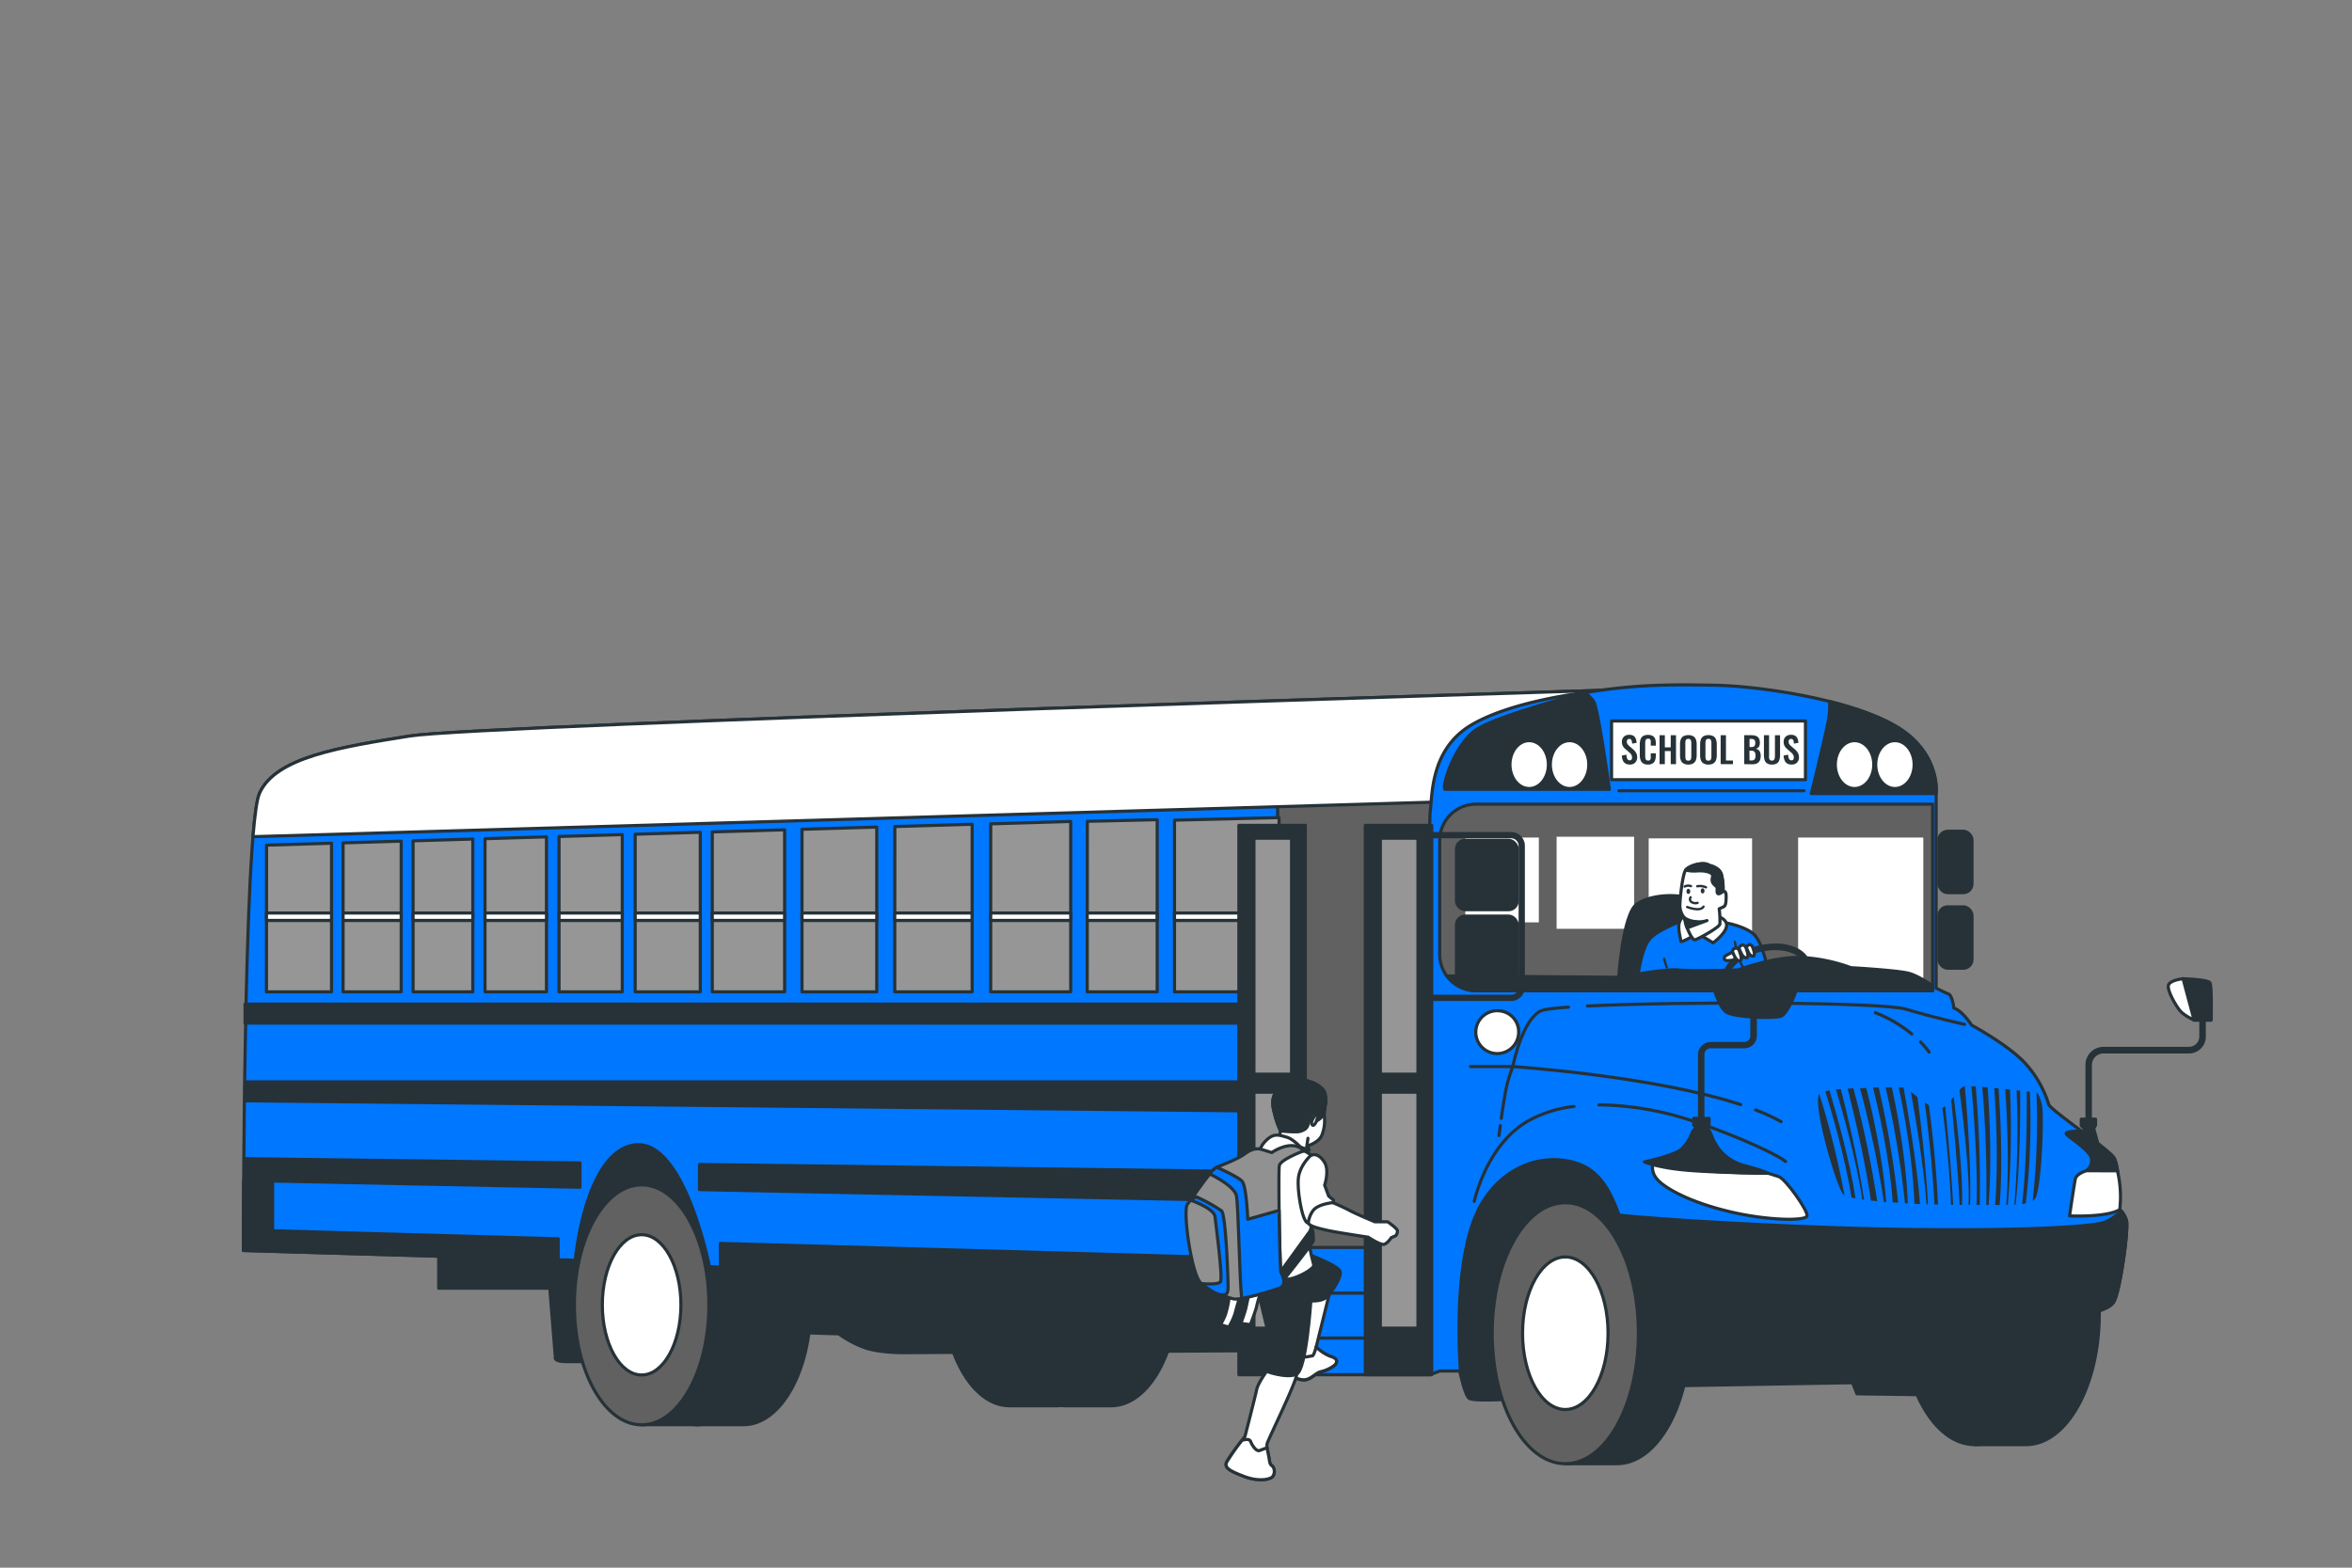 <svg xmlns="http://www.w3.org/2000/svg" viewBox="0 0 750 500"><rect x="0" y="0" width="750" height="500" fill="#808080" stroke="none"/><g id="freepik--Bus--inject-2"><path d="M590.37,417.59l-54.57-7.44s-5-27.64-19.84-37.21-42.52-14.52-50,1.42-5,27.28-5,27.28l-230.3-14.53s-6.38-22-22-25.86-18.6,2-23.83,9.67-6.94,24.2-6.94,24.2l-38,1.21v14.52h35.43l1.77,22s-.7,1.42,3.55,1.42h70.15l5.32-9.21,11.33.35a33.84,33.84,0,0,0,8.86,4.61c4.61,1.41,11.34,1.41,11.34,1.41l124.72-.7,52,1.08c.77,4.11,2.64,13.32,4.18,14.2,2,1.13,17,0,17,0l1.54-13.73,44.35.93L533,442,590.72,441l1.42,3.54,25.86.36V417.59Z" style="fill:#263238;stroke:#263238;stroke-linecap:round;stroke-linejoin:round"></path><path d="M237.08,377.9H222V389c-3.9,6.93-6.32,16.52-6.32,27.13s2.42,20.2,6.32,27.13v11.13h15.12c11.83,0,21.43-17.13,21.43-38.26S248.91,377.9,237.08,377.9Z" style="fill:#263238;stroke:#263238;stroke-linecap:round;stroke-linejoin:round"></path><ellipse cx="221.96" cy="416.17" rx="21.44" ry="38.27" style="fill:#263238;stroke:#263238;stroke-linecap:round;stroke-linejoin:round"></ellipse><ellipse cx="221.96" cy="416.17" rx="12.53" ry="22.37" style="fill:#fff;stroke:#263238;stroke-linecap:round;stroke-linejoin:round"></ellipse><path d="M219.71,377.9H204.6V389c-3.9,6.93-6.32,16.52-6.32,27.13s2.42,20.2,6.32,27.13v11.13h15.11c11.84,0,21.44-17.13,21.44-38.26S231.55,377.9,219.71,377.9Z" style="fill:#263238;stroke:#263238;stroke-linecap:round;stroke-linejoin:round"></path><ellipse cx="204.6" cy="416.17" rx="21.44" ry="38.27" style="fill:#616161;stroke:#263238;stroke-linecap:round;stroke-linejoin:round"></ellipse><ellipse cx="204.6" cy="416.17" rx="12.53" ry="22.37" style="fill:#fff;stroke:#263238;stroke-linecap:round;stroke-linejoin:round"></ellipse><path d="M354.35,371.82H339.24c-.38,0-.75,0-1.12.05s-.75-.05-1.13-.05H321.88c-11.84,0-21.44,17.13-21.44,38.26s9.6,38.27,21.44,38.27H337c.38,0,.75,0,1.13-.05s.74.05,1.12.05h15.11c11.84,0,21.44-17.13,21.44-38.27S366.19,371.82,354.35,371.82Z" style="fill:#263238;stroke:#263238;stroke-linecap:round;stroke-linejoin:round"></path><path d="M513.52,220.08s-360.62,11.1-382.81,14.66S87.91,241.48,82.76,253s-5.15,145.84-5.15,145.84l105.81,3.11s3.17-34.82,19-36.8S226.22,404,226.22,404l180,5.52L410,437.17l6.2,1.28h39.82V263.24s4.33-21.31,19.45-28.63,47-11.35,47-11.35Z" style="fill:#0077FF;stroke:#263238;stroke-linecap:round;stroke-linejoin:round"></path><line x1="412.72" y1="412.43" x2="445.98" y2="412.43" style="fill:none;stroke:#263238;stroke-linecap:round;stroke-linejoin:round"></line><line x1="411.8" y1="426.77" x2="445.07" y2="426.77" style="fill:none;stroke:#263238;stroke-linecap:round;stroke-linejoin:round"></line><rect x="407.41" y="253.73" width="60.35" height="144.14" style="fill:#616161;stroke:#263238;stroke-linecap:round;stroke-linejoin:round"></rect><path d="M80.67,266.85,458.34,255.8c2.63-6.87,7.85-16.68,17.16-21.19,15.13-7.33,47-11.35,47-11.35l-9-3.18s-360.62,11.1-382.81,14.66S87.91,241.48,82.76,253C81.94,254.81,81.25,259.79,80.67,266.85Z" style="fill:#fff;stroke:#263238;stroke-linecap:round;stroke-linejoin:round"></path><path d="M515.58,383.6H499.14v12.11c-4.24,7.54-6.87,18-6.87,29.51s2.63,22,6.87,29.51v12.11h16.44c12.88,0,23.32-18.64,23.32-41.62S528.46,383.6,515.58,383.6Z" style="fill:#263238;stroke:#263238;stroke-linecap:round;stroke-linejoin:round"></path><ellipse cx="499.14" cy="425.22" rx="23.31" ry="41.62" style="fill:#616161;stroke:#263238;stroke-linecap:round;stroke-linejoin:round"></ellipse><ellipse cx="499.14" cy="425.22" rx="13.63" ry="24.33" style="fill:#fff;stroke:#263238;stroke-linecap:round;stroke-linejoin:round"></ellipse><path d="M646.09,377.51H629.66v12.11c-4.25,7.54-6.88,18-6.88,29.51s2.63,22,6.88,29.51v12.11h16.43c12.88,0,23.32-18.63,23.32-41.62S659,377.51,646.09,377.51Z" style="fill:#263238;stroke:#263238;stroke-linecap:round;stroke-linejoin:round"></path><ellipse cx="629.66" cy="419.13" rx="23.31" ry="41.62" style="fill:#263238;stroke:#263238;stroke-linecap:round;stroke-linejoin:round"></ellipse><ellipse cx="629.66" cy="419.13" rx="13.63" ry="24.33" style="fill:#263238;stroke:#263238;stroke-linecap:round;stroke-linejoin:round"></ellipse><path d="M505.42,220.91s-23.38,2.6-36.37,10.39-12.29,22.44-13,27.64,0,179.51,0,179.51l3.07-1.18h6.62s-3.31-38,7.32-54.33,27.87-14.64,34.49-9.45,8,13,12.51,24.09,7.09,22.68,12.52,23.62,87.16,4.26,110.07,1.42,29.05-4.49,31.18-7.08,5-23.86,4.25-26.22a7.87,7.87,0,0,0-2.12-3.55s0-13.69-1.89-16.53-20.08-15.12-20.79-17a34.24,34.24,0,0,0-8.5-14.17c-5.91-5.67-16.06-11.1-16.06-11.1s-3.07-4.72-5.67-5.43c0,0-.48-4-1.66-4.49s-4-1.89-4-1.89V253.27s1.65-13.23-13-21.73-43.23-12.76-57.87-13S521.48,218.31,505.42,220.91Z" style="fill:#0077FF;stroke:#263238;stroke-linecap:round;stroke-linejoin:round"></path><path d="M470.68,256.48H616.26a0,0,0,0,1,0,0V316a0,0,0,0,1,0,0H470.68a11.59,11.59,0,0,1-11.59-11.59V268.07A11.59,11.59,0,0,1,470.68,256.48Z" style="fill:#616161;stroke:#263238;stroke-linecap:round;stroke-linejoin:round"></path><rect x="496.37" y="266.87" width="24.73" height="29.36" style="fill:#fff"></rect><rect x="525.73" y="267.39" width="32.97" height="32.45" style="fill:#fff"></rect><rect x="573.38" y="267.13" width="39.92" height="46.11" style="fill:#fff"></rect><rect x="467.26" y="267.13" width="23.44" height="27.05" style="fill:#fff"></rect><path d="M516.09,312.64s1.28-21.31,6-24.4,14-3.41,18.32-1c1.54.86,5.7,24.6,5.7,24.6Z" style="fill:#263238;stroke:#263238;stroke-linecap:round;stroke-linejoin:round"></path><path d="M535.59,294s-7.25,2.66-9.7,5.65-3.51,11.08-3.51,11.08H564s-1.71-10.55-5.12-13.11-10.23-3.94-11.82-3.41-5,.11-5,.11Z" style="fill:#0077FF;stroke:#263238;stroke-linecap:round;stroke-linejoin:round"></path><path d="M537.11,292.72s-.74-.66-1.52,1.27.41,5.65.41,6.25,5.36-2.53,5.36-2.53l4.91,3s4.17-3,4.31-5.51-3.86-3.27-3.86-3.27Z" style="fill:#fff;stroke:#263238;stroke-linecap:round;stroke-linejoin:round"></path><line x1="554.77" y1="306.46" x2="555.75" y2="308.5" style="fill:none;stroke:#263238;stroke-linecap:round;stroke-linejoin:round;stroke-width:0.75px"></line><line x1="531.47" y1="308.5" x2="530.63" y2="305.79" style="fill:none;stroke:#263238;stroke-linecap:round;stroke-linejoin:round;stroke-width:0.75px"></line><line x1="553.2" y1="300.36" x2="553.6" y2="302.3" style="fill:none;stroke:#263238;stroke-linecap:round;stroke-linejoin:round;stroke-width:0.75px"></line><path d="M545,276s3.1.56,3.88,2.77a17.28,17.28,0,0,1,.55,5.55s1-.45,1,1.44-.11,3.1-.78,3.43-1.44.67-1.44.67a27.68,27.68,0,0,1,.22,4.88c-.22,1.1-6.76,4.65-7.87,5s-3.1-5-3.1-5.32a14.55,14.55,0,0,0-.33-1.66,6.58,6.58,0,0,1-1.44-3.44c-.11-1.88.77-9.86,1.66-11.52S543.31,274.65,545,276Z" style="fill:#fff;stroke:#263238;stroke-linecap:round;stroke-linejoin:round"></path><path d="M537.51,277.49c1.25-1.54,5.89-2.77,7.47-1.51,0,0,3.1.56,3.88,2.77a17.28,17.28,0,0,1,.55,5.55s-1.22,1.11-1.66.66,0-1.66-.33-2.1-1.33-.89-1.45-2,.45-1.22,0-2-2.66-1.22-4.54-1.11A11.64,11.64,0,0,1,537.51,277.49Z" style="fill:#263238;stroke:#263238;stroke-linecap:round;stroke-linejoin:round"></path><path d="M542.32,284.13c0,.46.27.83.61.83s.61-.37.61-.83-.28-.83-.61-.83S542.32,283.67,542.32,284.13Z" style="fill:#263238"></path><path d="M537.77,284.3c0,.46.28.83.61.83s.61-.37.61-.83-.27-.83-.61-.83S537.77,283.84,537.77,284.3Z" style="fill:#263238"></path><path d="M544,283a4.79,4.79,0,0,0-2.77-.34" style="fill:none;stroke:#263238;stroke-linecap:round;stroke-linejoin:round;stroke-width:0.75px"></path><path d="M539.21,282.63a2.43,2.43,0,0,0-2,.12" style="fill:none;stroke:#263238;stroke-linecap:round;stroke-linejoin:round;stroke-width:0.75px"></path><path d="M539.1,286.18a1.05,1.05,0,0,0,.34,1.55,2.36,2.36,0,0,0,1.88.22" style="fill:none;stroke:#263238;stroke-linecap:round;stroke-linejoin:round;stroke-width:0.75px"></path><path d="M538,289.28s4.11,1.67,5.21-.11" style="fill:none;stroke:#263238;stroke-linecap:round;stroke-linejoin:round;stroke-width:0.75px"></path><path d="M537.11,292.72a7.3,7.3,0,0,0,3.88,1.22,7.57,7.57,0,0,0,3.32-.33L538,295.94A31.81,31.81,0,0,0,537.11,292.72Z" style="fill:#263238;stroke:#263238;stroke-linecap:round;stroke-linejoin:round"></path><path d="M552.53,303.69a14.14,14.14,0,0,0-2.45,1.27c-.21.32-.64,1.18.53,1.39a10.5,10.5,0,0,0,3.41-.43Z" style="fill:#fff;stroke:#263238;stroke-linecap:round;stroke-linejoin:round"></path><path d="M574.78,313.57H550.24a1,1,0,0,1-1-.94c-.46-4.76,4.76-9.56,12.14-11.17,7.83-1.7,14.81.85,15.88,5.8a7.11,7.11,0,0,1-1.62,5.9A1,1,0,0,1,574.78,313.57Zm-23.48-2.08h22.94a4.92,4.92,0,0,0,.94-3.79c-.8-3.68-6.93-5.6-13.4-4.2C556.18,304.72,551.76,308.16,551.3,311.49Z" style="fill:#263238"></path><path d="M553.6,302.3s-1.5.43-1.07,1.39,1,2.77,2.24,2.77-.32-3.63-.32-3.63S554.45,302.73,553.6,302.3Z" style="fill:#fff;stroke:#263238;stroke-linecap:round;stroke-linejoin:round"></path><path d="M555.73,301.34s-1.49.43-1.07,1.39,1,2.77,2.24,2.77-.32-3.63-.32-3.63S556.58,301.77,555.73,301.34Z" style="fill:#fff;stroke:#263238;stroke-linecap:round;stroke-linejoin:round"></path><path d="M558,301.23s-1.35.38-1,1.24.86,2.49,2,2.49-.29-3.25-.29-3.25S558.72,301.61,558,301.23Z" style="fill:#fff;stroke:#263238;stroke-linecap:round;stroke-linejoin:round"></path><path d="M471.17,316H616.26v-1.63c-2.73-1.82-5.91-3.65-8.22-4.09-4.91-.94-17.8-1.64-17.8-1.64a53.8,53.8,0,0,0-16.16-3.28c-8.43-.24-19.9,4-19.9,4s-14.52.47-19,0-18.51,2.34-18.51,2.34l-55.11-.43A12,12,0,0,0,471.17,316Z" style="fill:#263238;stroke:#263238;stroke-linecap:round;stroke-linejoin:round"></path><path d="M665.29,373.4h9.93a12.09,12.09,0,0,0-1.15-4.16c-.92-1.37-5.62-4.93-10.33-8.47-2.82,0-5.78.19-4.62,1.18,2,1.76,7.19,5,7.78,7.49A3.91,3.91,0,0,1,665.29,373.4Z" style="fill:#263238;stroke:#263238;stroke-linecap:round;stroke-linejoin:round"></path><polygon points="663.67 362.68 664.7 360.04 663.67 359.01 663.67 356.95 668.22 356.95 668.22 358.86 667.63 359.89 669.69 367.38 663.67 362.68" style="fill:#263238;stroke:#263238;stroke-linecap:round;stroke-linejoin:round"></polygon><path d="M666,359.61a1,1,0,0,1-1-1V339.63a5.76,5.76,0,0,1,5.75-5.75H698a3.31,3.31,0,0,0,3.31-3.31v-6.23a1,1,0,0,1,2.08,0v6.23A5.39,5.39,0,0,1,698,336H670.73a3.68,3.68,0,0,0-3.67,3.67v18.94A1,1,0,0,1,666,359.61Z" style="fill:#263238"></path><path d="M696.13,312.15l3.53,13.22h5.43s.29-11.31-.44-12S700.24,312.3,696.13,312.15Z" style="fill:#263238;stroke:#263238;stroke-linecap:round;stroke-linejoin:round"></path><path d="M696.13,312.15s-4.41.44-4.7,2.2,2.35,6.32,3.67,7.94,4.56,3.08,4.56,3.08Z" style="fill:#fff;stroke:#263238;stroke-linecap:round;stroke-linejoin:round"></path><path d="M627.72,384.29h.5c.41-12.78-1.07-31-1.69-37.86a1,1,0,0,0-.33.06,4.64,4.64,0,0,0-1.38,1.2C625.9,355.84,628.18,374.53,627.72,384.29Z" style="fill:#263238"></path><path d="M590.41,381.94l1.27.27c-1.76-11.86-6.19-27.4-8.3-34.43-.5.08-1,.17-1.35.26C584.16,354.86,588.33,369.08,590.41,381.94Z" style="fill:#263238"></path><path d="M642.72,384.17c1.54-13.53,1.53-30.17,1.46-36.32l-1.14-.13a289.69,289.69,0,0,1-.7,36.47Z" style="fill:#263238"></path><path d="M587,347.36c-.54.05-1,.09-1.55.15,2.2,7.36,6.68,23.16,8.37,35.05l.58.08C592.34,368.74,588.59,353.51,587,347.36Z" style="fill:#263238"></path><path d="M634.11,384.31c1.17-14.51.15-31.46-.29-37.49l-1.72-.14a365.89,365.89,0,0,1,1.28,37.63Z" style="fill:#263238"></path><path d="M630.3,384.3h1A361.6,361.6,0,0,0,630,346.52l-1.37-.08C629.26,353.51,630.71,371.52,630.3,384.3Z" style="fill:#263238"></path><path d="M640.24,384.27a287.15,287.15,0,0,0,.7-36.76l-1.52-.16c.44,6.42,1.41,23.43.32,36.93Z" style="fill:#263238"></path><path d="M644.83,384c.42-.06.79-.12,1.14-.19a224.2,224.2,0,0,0,1.3-35.62l-1-.1C646.33,354.38,646.32,370.59,644.83,384Z" style="fill:#263238"></path><path d="M591,347.1l-1.84.11c1.66,6.5,5.4,21.82,7.44,35.7l2,.21A336.7,336.7,0,0,0,591,347.1Z" style="fill:#263238"></path><path d="M637.65,384.31c1.12-13.65.09-31.07-.34-37.16l-1.39-.14c.46,6.34,1.42,22.95.28,37.3Z" style="fill:#263238"></path><path d="M620.27,352.74a7.69,7.69,0,0,1-.87.66c.91,7.2,2.37,20.11,2.74,30.87h.66C622.31,374.12,621,359.9,620.27,352.74Z" style="fill:#263238"></path><path d="M615.09,352.52c-.43-.27-.87-.56-1.32-.88,1,7.71,2.61,21.77,3.08,32.53l1.12,0C617.56,372.89,616,359.21,615.09,352.52Z" style="fill:#263238"></path><path d="M580.12,348.9c-2.24,3.26,5.55,30.09,7.72,32.07a1.88,1.88,0,0,0,.33.23A268.86,268.86,0,0,0,580.12,348.9Z" style="fill:#263238"></path><path d="M651.09,352.2c-.67-2.69-1.25-3.51-1.72-3.76A226.76,226.76,0,0,1,648.16,383a3.77,3.77,0,0,0,.72-.57C650.91,380.23,652,355.89,651.09,352.2Z" style="fill:#263238"></path><path d="M595.11,347l-2,.06a331.57,331.57,0,0,1,7.62,36.3l.73.06C600.39,368.61,596.53,352.51,595.11,347Z" style="fill:#263238"></path><path d="M623,349.82c-.27.33-.55.65-.82,1,.64,6.35,2.19,22.37,2.71,33.5h.75C626.07,375.51,624.13,358.68,623,349.82Z" style="fill:#263238"></path><path d="M611.45,349.92c-.8-.63-1.53-1.22-2.13-1.73,1.44,7.91,4.16,23.91,5,35.9l.47,0C614.24,372.43,612.35,356.88,611.45,349.92Z" style="fill:#263238"></path><path d="M603.27,346.83h-2a309,309,0,0,1,6.18,36.94l.92.05C607.78,369.1,604.83,353.94,603.27,346.83Z" style="fill:#263238"></path><path d="M599.08,346.86l-1.83,0c1.53,6.06,5.28,22,6.3,36.63l1.74.12A307.94,307.94,0,0,0,599.08,346.86Z" style="fill:#263238"></path><path d="M607,346.85h-1.54c1.6,7.38,4.48,22.46,5,37.09l1.8.08C611.3,371.19,608.25,353.84,607,346.85Z" style="fill:#263238"></path><path d="M527.17,371s-1.11,2.58,1.47,5.35,10.15,7,22.5,10,24.71,3.13,25.08,1.47-6.82-11.8-9-12.54-3.4-1.06-3.4-1.06S537.31,374.15,527.17,371Z" style="fill:#fff;stroke:#263238;stroke-linecap:round;stroke-linejoin:round"></path><path d="M665.29,373.4s-3.13.93-3.5,2.59-1.85,11.8-1.85,11.8,11.74.58,16-2a35.48,35.48,0,0,0-.74-12.37Z" style="fill:#fff;stroke:#263238;stroke-linecap:round;stroke-linejoin:round"></path><path d="M676.41,386.24a17.1,17.1,0,0,1-4.85,3.4c-4.79,2.4-47.58,3.5-93.5,1.66-39.3-1.58-57.38-3.29-61.77-3.75,1.12,3,2.27,6.33,3.77,10,4.49,11.11,7.09,22.68,12.52,23.62s87.16,4.26,110.07,1.42,29.05-4.49,31.18-7.08,5-23.86,4.25-26.22A8.26,8.26,0,0,0,676.41,386.24Z" style="fill:#263238;stroke:#263238;stroke-linecap:round;stroke-linejoin:round"></path><rect x="618.31" y="265.13" width="10.51" height="19.57" rx="2.77" style="fill:#263238;stroke:#263238;stroke-linecap:round;stroke-linejoin:round"></rect><rect x="618.31" y="289.23" width="10.51" height="19.57" rx="2.77" style="fill:#263238;stroke:#263238;stroke-linecap:round;stroke-linejoin:round"></rect><rect x="464.44" y="268.01" width="19.36" height="22.13" rx="2.77" style="fill:#263238;stroke:#263238;stroke-linecap:round;stroke-linejoin:round"></rect><rect x="464.44" y="292.18" width="19.36" height="22.13" rx="2.77" style="fill:#263238;stroke:#263238;stroke-linecap:round;stroke-linejoin:round"></rect><path d="M455.38,266.36h26.46a3.41,3.41,0,0,1,3.41,3.41v45.1a3.41,3.41,0,0,1-3.41,3.4H452.91" style="fill:none;stroke:#263238;stroke-linecap:round;stroke-linejoin:round;stroke-width:2px"></path><path d="M559.81,354a62.77,62.77,0,0,1,8.14,3.74" style="fill:none;stroke:#263238;stroke-linecap:round;stroke-linejoin:round"></path><path d="M468.9,340.18h13.51s44.59,2.93,72.67,12.13" style="fill:none;stroke:#263238;stroke-linecap:round;stroke-linejoin:round"></path><path d="M484.22,329.19a6.5,6.5,0,1,1-6.49-6.8A6.66,6.66,0,0,1,484.22,329.19Z" style="fill:#fff;stroke:#263238;stroke-linecap:round;stroke-linejoin:round"></path><path d="M478.26,322.42a6.83,6.83,0,1,0,6,6.77A6.68,6.68,0,0,0,478.26,322.42Z" style="fill:#fff;stroke:#263238;stroke-linecap:round;stroke-linejoin:round"></path><path d="M509.88,352.39a95.84,95.84,0,0,1,21.56,2.72c11.9,2.83,33.69,11.91,37.93,15.34" style="fill:none;stroke:#263238;stroke-linecap:round;stroke-linejoin:round"></path><path d="M470.11,383.16s3.83-18,17.15-25.63a39.52,39.52,0,0,1,14.65-4.65" style="fill:none;stroke:#263238;stroke-linecap:round;stroke-linejoin:round"></path><path d="M506.2,320.86c29.88-1.48,94-1.26,101.5,1,9.48,2.83,18.76,4.85,18.76,4.85" style="fill:none;stroke:#263238;stroke-linecap:round;stroke-linejoin:round"></path><path d="M478.73,356.69c.55-3.86,1.3-8.72,1.87-10.86a42.65,42.65,0,0,1,1.81-5.65s2.83-14.72,8.88-17.75c.93-.47,4.11-.87,8.86-1.21" style="fill:none;stroke:#263238;stroke-linecap:round;stroke-linejoin:round"></path><path d="M478,362.17s.16-1.28.42-3.15" style="fill:none;stroke:#263238;stroke-linecap:round;stroke-linejoin:round"></path><path d="M612.41,332.34a31.83,31.83,0,0,1,2.75,3.2" style="fill:none;stroke:#263238;stroke-linecap:round;stroke-linejoin:round"></path><path d="M598,323a42.14,42.14,0,0,1,11.61,6.78" style="fill:none;stroke:#263238;stroke-linecap:round;stroke-linejoin:round"></path><path d="M524.38,370.58s9.34-2,11.73-4a14.22,14.22,0,0,0,3.58-5.57l1.16-1.52-.77-.67v-2.11H545v2l-1,.58a8.19,8.19,0,0,1,1.82,3,14.92,14.92,0,0,0,9.89,9.31c6.62,1.73,8.06,2.59,8.06,2.59s-14.4-.1-24.66-.86S524.38,370.58,524.38,370.58Z" style="fill:#263238;stroke:#263238;stroke-linecap:round;stroke-linejoin:round"></path><path d="M542.45,359.38a1,1,0,0,1-1-1V336.42a4.1,4.1,0,0,1,4.09-4.1h10.66a1.94,1.94,0,0,0,1.94-1.94V322a1,1,0,0,1,2.09,0v8.34a4,4,0,0,1-4,4H545.5a2,2,0,0,0-2,2v21.92A1,1,0,0,1,542.45,359.38Z" style="fill:#263238"></path><path d="M551.16,310.42s-4.65,0-5.08,1.46,1.89,9.14,4.35,10.89,15.54,2.17,17.57,1.3,5.67-9,5.23-11-2.9-2.32-3.34-2.32Z" style="fill:#263238;stroke:#263238;stroke-linecap:round;stroke-linejoin:round"></path><path d="M460.73,251.74h52.46s-3.55-25.77-5-28a12,12,0,0,0-2.78-2.81s-28.77,7.4-35.09,12.09S459.79,250.1,460.73,251.74Z" style="fill:#263238;stroke:#263238;stroke-linecap:round;stroke-linejoin:round"></path><path d="M604.39,231.54c-5.47-3.18-12.87-5.76-20.77-7.76l-.17.32a26.79,26.79,0,0,1-.7,7c-.94,4.92-5.15,22-5.15,22h39.79C617.51,251.8,618.22,239.57,604.39,231.54Z" style="fill:#263238;stroke:#263238;stroke-linecap:round;stroke-linejoin:round"></path><path d="M597.51,243.86c0,4.22-2.75,7.64-6.14,7.64s-6.13-3.42-6.13-7.64,2.74-7.64,6.13-7.64S597.51,239.64,597.51,243.86Z" style="fill:#fff;stroke:#263238;stroke-linecap:round;stroke-linejoin:round"></path><ellipse cx="604.25" cy="243.86" rx="6.13" ry="7.64" style="fill:#fff;stroke:#263238;stroke-linecap:round;stroke-linejoin:round"></ellipse><ellipse cx="487.62" cy="243.86" rx="6.13" ry="7.64" style="fill:#fff;stroke:#263238;stroke-linecap:round;stroke-linejoin:round"></ellipse><ellipse cx="500.5" cy="243.86" rx="6.13" ry="7.64" style="fill:#fff;stroke:#263238;stroke-linecap:round;stroke-linejoin:round"></ellipse><rect x="513.89" y="229.95" width="61.83" height="18.74" style="fill:#fff;stroke:#263238;stroke-linecap:round;stroke-linejoin:round"></rect><line x1="516.23" y1="252.2" x2="575.26" y2="252.2" style="fill:none;stroke:#263238;stroke-linecap:round;stroke-linejoin:round"></line><path d="M374.52,261.58l33.34-.81v55.57H374.52Zm-27.83,54.76H369V261.43l-22.27.52Zm-30.78,0h25.52V262l-25.52.76Zm-30.6,0H310V262.89l-24.66.73Zm-29.57,0h23.84V263.79l-23.84.7Zm-28.61,0H250.2V264.66l-23.07.68Zm-24.58,0h20.76V265.45l-20.76.62Zm-24.29,0h20.17V266.19l-20.17.6Zm-23.6,0h19.6V266.91l-19.6.58Zm-22.94,0h19.05V267.6l-19.05.57Zm-22.32,0h18.53V268.28l-18.53.55Zm-24.43,0h20.75v-47.4L85,269.55Z" style="fill:#969696;stroke:#263238;stroke-linecap:round;stroke-linejoin:round"></path><rect x="178.26" y="291.2" width="20.16" height="2.37" style="fill:#fff;stroke:#263238;stroke-linecap:round;stroke-linejoin:round"></rect><rect x="202.55" y="291.2" width="20.76" height="2.37" style="fill:#fff;stroke:#263238;stroke-linecap:round;stroke-linejoin:round"></rect><rect x="154.66" y="291.2" width="19.6" height="2.37" style="fill:#fff;stroke:#263238;stroke-linecap:round;stroke-linejoin:round"></rect><rect x="131.72" y="291.2" width="19.05" height="2.37" style="fill:#fff;stroke:#263238;stroke-linecap:round;stroke-linejoin:round"></rect><rect x="109.4" y="291.2" width="18.53" height="2.37" style="fill:#fff;stroke:#263238;stroke-linecap:round;stroke-linejoin:round"></rect><rect x="84.97" y="291.2" width="20.75" height="2.37" style="fill:#fff;stroke:#263238;stroke-linecap:round;stroke-linejoin:round"></rect><rect x="255.74" y="291.2" width="23.84" height="2.37" style="fill:#fff;stroke:#263238;stroke-linecap:round;stroke-linejoin:round"></rect><rect x="346.69" y="291.2" width="22.27" height="2.37" style="fill:#fff;stroke:#263238;stroke-linecap:round;stroke-linejoin:round"></rect><rect x="374.52" y="291.2" width="33.34" height="2.37" style="fill:#fff;stroke:#263238;stroke-linecap:round;stroke-linejoin:round"></rect><rect x="227.13" y="291.2" width="23.06" height="2.37" style="fill:#fff;stroke:#263238;stroke-linecap:round;stroke-linejoin:round"></rect><rect x="315.91" y="291.2" width="25.52" height="2.37" style="fill:#fff;stroke:#263238;stroke-linecap:round;stroke-linejoin:round"></rect><rect x="285.31" y="291.2" width="24.66" height="2.37" style="fill:#fff;stroke:#263238;stroke-linecap:round;stroke-linejoin:round"></rect><polygon points="409.12 354.42 78.15 351.1 78.15 345.05 409.12 345.05 409.12 354.42" style="fill:#263238;stroke:#263238;stroke-linecap:round;stroke-linejoin:round"></polygon><polygon points="409.12 326.32 78.15 326.29 78.15 320.24 409.12 320.24 409.12 326.32" style="fill:#263238;stroke:#263238;stroke-linecap:round;stroke-linejoin:round"></polygon><polygon points="184.94 370.92 78.15 369.55 78.15 376.51 184.94 378.66 184.94 370.92" style="fill:#263238;stroke:#263238;stroke-linecap:round;stroke-linejoin:round"></polygon><polygon points="223.06 371.4 223.06 379.42 409.12 383.17 409.12 373.79 223.06 371.4" style="fill:#263238;stroke:#263238;stroke-linecap:round;stroke-linejoin:round"></polygon><polygon points="229.72 396.58 229.72 404.06 406.25 409.49 408.21 408.88 408.21 401.62 229.72 396.58" style="fill:#263238;stroke:#263238;stroke-linecap:round;stroke-linejoin:round"></polygon><path d="M178,395.12l-91.08-2.58v-16H78.15l-.45.28c-.09,13.24-.09,22-.09,22L178,401.76Z" style="fill:#263238;stroke:#263238;stroke-linecap:round;stroke-linejoin:round"></path><rect x="395.05" y="263.24" width="21.18" height="175.21" transform="translate(811.28 701.69) rotate(180)" style="fill:#263238;stroke:#263238;stroke-linecap:round;stroke-linejoin:round"></rect><rect x="399.85" y="267.33" width="12" height="75.27" style="fill:#969696;stroke:#263238;stroke-linecap:round;stroke-linejoin:round"></rect><rect x="399.85" y="348.33" width="12" height="75.27" style="fill:#969696;stroke:#263238;stroke-linecap:round;stroke-linejoin:round"></rect><rect x="435.37" y="263.24" width="21.18" height="175.21" transform="translate(891.92 701.69) rotate(180)" style="fill:#263238;stroke:#263238;stroke-linecap:round;stroke-linejoin:round"></rect><rect x="440.16" y="267.33" width="12" height="75.27" style="fill:#969696;stroke:#263238;stroke-linecap:round;stroke-linejoin:round"></rect><rect x="440.16" y="348.33" width="12" height="75.27" style="fill:#969696;stroke:#263238;stroke-linecap:round;stroke-linejoin:round"></rect><path d="M519.73,243.85a2.67,2.67,0,0,1-1.39-.33,2,2,0,0,1-.85-1,4,4,0,0,1-.31-1.54l1.44-.28a4.84,4.84,0,0,0,.13.94,1.54,1.54,0,0,0,.33.64.84.84,0,0,0,.59.22.64.64,0,0,0,.58-.25,1.08,1.08,0,0,0,.17-.62,1.7,1.7,0,0,0-.27-1,4.31,4.31,0,0,0-.73-.77l-1.16-1a3.29,3.29,0,0,1-.78-.94,2.5,2.5,0,0,1-.29-1.28,2.19,2.19,0,0,1,.64-1.69,2.46,2.46,0,0,1,1.74-.59,2.64,2.64,0,0,1,1.08.2,1.72,1.72,0,0,1,.69.55,2.51,2.51,0,0,1,.38.81,4.71,4.71,0,0,1,.16,1l-1.43.25a5.51,5.51,0,0,0-.1-.78,1.15,1.15,0,0,0-.26-.53.75.75,0,0,0-.56-.19.69.69,0,0,0-.57.24,1,1,0,0,0-.2.61,1.4,1.4,0,0,0,.19.77,3.1,3.1,0,0,0,.56.62l1.15,1a5,5,0,0,1,1,1.12,2.87,2.87,0,0,1,.4,1.56,2.36,2.36,0,0,1-.29,1.17,2.17,2.17,0,0,1-.81.81A2.49,2.49,0,0,1,519.73,243.85Z" style="fill:#263238"></path><path d="M525.51,243.85a2.83,2.83,0,0,1-1.59-.4,2.1,2.1,0,0,1-.8-1.09,5.12,5.12,0,0,1-.23-1.59v-3.29a5.32,5.32,0,0,1,.23-1.64,2,2,0,0,1,.8-1.07,2.92,2.92,0,0,1,1.59-.38,2.88,2.88,0,0,1,1.5.33,1.73,1.73,0,0,1,.77.93,4,4,0,0,1,.23,1.4v.77h-1.62V237a5.08,5.08,0,0,0,0-.7.89.89,0,0,0-.22-.51.82.82,0,0,0-.61-.19.9.9,0,0,0-.63.2.91.91,0,0,0-.25.54,4.22,4.22,0,0,0-.06.75v4a3.75,3.75,0,0,0,.08.83.83.83,0,0,0,.29.49.9.9,0,0,0,.57.16.76.76,0,0,0,.6-.19,1,1,0,0,0,.22-.53,5.5,5.5,0,0,0,0-.74v-.84H528V241a4.35,4.35,0,0,1-.22,1.46,1.88,1.88,0,0,1-.76,1A2.71,2.71,0,0,1,525.51,243.85Z" style="fill:#263238"></path><path d="M529.2,243.72v-9.23h1.68v3.87h1.88v-3.87h1.68v9.23h-1.68v-4.17h-1.88v4.17Z" style="fill:#263238"></path><path d="M538.36,243.85a2.86,2.86,0,0,1-1.56-.37,2,2,0,0,1-.83-1,4.58,4.58,0,0,1-.25-1.61v-3.46a4.52,4.52,0,0,1,.25-1.6,1.93,1.93,0,0,1,.83-1,3.6,3.6,0,0,1,3.14,0,2,2,0,0,1,.83,1,4.51,4.51,0,0,1,.26,1.6v3.47a4.55,4.55,0,0,1-.26,1.6,2.12,2.12,0,0,1-.83,1A3,3,0,0,1,538.36,243.85Zm0-1.25a.79.79,0,0,0,.89-.68,3,3,0,0,0,.07-.69V237a3,3,0,0,0-.07-.7.88.88,0,0,0-.27-.48,1.12,1.12,0,0,0-1.22,0,.82.82,0,0,0-.27.48,3,3,0,0,0-.07.7v4.25a3.69,3.69,0,0,0,.06.69.85.85,0,0,0,.27.5A.89.89,0,0,0,538.36,242.6Z" style="fill:#263238"></path><path d="M544.77,243.85a2.86,2.86,0,0,1-1.56-.37,2,2,0,0,1-.83-1,4.82,4.82,0,0,1-.25-1.61v-3.46a4.76,4.76,0,0,1,.25-1.6,2,2,0,0,1,.83-1,3.6,3.6,0,0,1,3.14,0,1.93,1.93,0,0,1,.83,1,4.51,4.51,0,0,1,.26,1.6v3.47a4.55,4.55,0,0,1-.26,1.6,2.07,2.07,0,0,1-.83,1A3,3,0,0,1,544.77,243.85Zm0-1.25a.93.93,0,0,0,.63-.18.89.89,0,0,0,.26-.5,3,3,0,0,0,.07-.69V237a3,3,0,0,0-.07-.7.87.87,0,0,0-.26-.48.93.93,0,0,0-.63-.18.9.9,0,0,0-.6.18.82.82,0,0,0-.27.48,3,3,0,0,0-.07.7v4.25a3.69,3.69,0,0,0,.06.69.85.85,0,0,0,.27.5A.91.91,0,0,0,544.77,242.6Z" style="fill:#263238"></path><path d="M548.68,243.72v-9.23h1.69v8.07h2.23v1.16Z" style="fill:#263238"></path><path d="M556.2,243.72v-9.23h2.27a4.72,4.72,0,0,1,1.11.12,2.13,2.13,0,0,1,.85.38,1.74,1.74,0,0,1,.55.72,3,3,0,0,1,.2,1.15,2.47,2.47,0,0,1-.16,1,1.35,1.35,0,0,1-.45.63,1.62,1.62,0,0,1-.74.32,1.84,1.84,0,0,1,.91.38,1.61,1.61,0,0,1,.53.76,3.09,3.09,0,0,1,.18,1.12,3.81,3.81,0,0,1-.16,1.17,2.17,2.17,0,0,1-.49.84,2,2,0,0,1-.81.51,3.55,3.55,0,0,1-1.14.17Zm1.69-5.45h.57a1.62,1.62,0,0,0,.77-.15.8.8,0,0,0,.38-.46,2.37,2.37,0,0,0,.11-.77,1.45,1.45,0,0,0-.17-.76.84.84,0,0,0-.49-.37,3.26,3.26,0,0,0-.84-.09h-.33Zm0,4.27h.63a1.24,1.24,0,0,0,1-.37,2,2,0,0,0,.27-1.15,2.52,2.52,0,0,0-.13-.9.94.94,0,0,0-.43-.52,1.56,1.56,0,0,0-.8-.17h-.58Z" style="fill:#263238"></path><path d="M565.07,243.85a2.87,2.87,0,0,1-1.59-.38,2,2,0,0,1-.79-1.07,5.78,5.78,0,0,1-.21-1.66v-6.25h1.64v6.44a5.39,5.39,0,0,0,0,.82,1.18,1.18,0,0,0,.27.61.79.79,0,0,0,.63.23.81.81,0,0,0,.65-.23,1.26,1.26,0,0,0,.26-.61,5.36,5.36,0,0,0,.06-.82v-6.44h1.63v6.25a5.43,5.43,0,0,1-.22,1.66,1.9,1.9,0,0,1-.78,1.07A2.87,2.87,0,0,1,565.07,243.85Z" style="fill:#263238"></path><path d="M571.31,243.85a2.72,2.72,0,0,1-1.39-.33,2,2,0,0,1-.84-1,4.24,4.24,0,0,1-.32-1.54l1.45-.28a4.18,4.18,0,0,0,.13.94,1.34,1.34,0,0,0,.33.64.82.82,0,0,0,.59.22.65.65,0,0,0,.58-.25,1.08,1.08,0,0,0,.17-.62,1.7,1.7,0,0,0-.27-1,4.7,4.7,0,0,0-.73-.77l-1.16-1a3.5,3.5,0,0,1-.79-.94,2.61,2.61,0,0,1-.29-1.28,2.22,2.22,0,0,1,.64-1.69,2.49,2.49,0,0,1,1.74-.59,2.65,2.65,0,0,1,1.09.2,1.8,1.8,0,0,1,.69.55,2.74,2.74,0,0,1,.38.81,5.54,5.54,0,0,1,.16,1l-1.44.25a5.59,5.59,0,0,0-.09-.78,1.07,1.07,0,0,0-.27-.53.72.72,0,0,0-.55-.19.69.69,0,0,0-.57.24.9.9,0,0,0-.2.61,1.4,1.4,0,0,0,.19.77,2.82,2.82,0,0,0,.56.62l1.15,1a5,5,0,0,1,1,1.12,2.88,2.88,0,0,1,.41,1.56,2.36,2.36,0,0,1-.29,1.17,2.25,2.25,0,0,1-.81.81A2.5,2.5,0,0,1,571.31,243.85Z" style="fill:#263238"></path></g><g id="freepik--character-2--inject-2"><path d="M424.33,410.93l-4.64,18.69a13.49,13.49,0,0,0,4.51,3c2.2.64,2.2,1.54,1.81,2.32s-2.84,2.19-4.77,2.58-3.35,3-6.06,2.57-4.13-1.8-4.13-2.45,4.39-22.82,5.68-24.23S424.33,410.93,424.33,410.93Z" style="fill:#fff;stroke:#263238;stroke-linecap:round;stroke-linejoin:round"></path><path d="M424.2,432.59a13.49,13.49,0,0,1-4.51-3s-.64,2.58-1.16,2.84a60.45,60.45,0,0,1-6.68.85c-.48,2.43-.8,4.13-.8,4.3,0,.65,1.42,2.07,4.13,2.45s4.13-2.19,6.06-2.57,4.38-1.81,4.77-2.58S426.4,433.23,424.2,432.59Z" style="fill:#fff;stroke:#263238;stroke-linecap:round;stroke-linejoin:round"></path><path d="M404.87,436.07s-3.61,4.64-4.13,7.09S397,458.11,397,458.11s-4.9,6.32-5.8,8.13.77,2.83,5.54,4.64,8.25.9,9,.13a2.74,2.74,0,0,0,.13-3.23c-.65-.64-.91-.51-1.16-2.32s-.91-3.74-.65-5,9.41-19.72,9.41-22.17S404.87,436.07,404.87,436.07Z" style="fill:#fff;stroke:#263238;stroke-linecap:round;stroke-linejoin:round"></path><path d="M405.9,467.78c-.65-.64-.91-.51-1.16-2.32-.19-1.28-.56-2.61-.67-3.74l-2.43.91c-1,.38-2.32-1.55-2.83-2.84s-2.71-.39-2.71-.39l-.07,0a75.69,75.69,0,0,0-4.83,6.86c-.9,1.8.77,2.83,5.54,4.64s8.25.9,9,.13A2.74,2.74,0,0,0,405.9,467.78Z" style="fill:#fff;stroke:#263238;stroke-linecap:round;stroke-linejoin:round"></path><path d="M400.74,409.9s2.45,10.18,3.22,13.4-1.16,13.15-1.16,13.54,7.61,3,10.7,1.42S418,414.92,418,414.92s3.61.26,5.15-1.29,4.9-6.44,4.13-8.25-10.57-5.54-10.57-5.54S402.93,405,400.74,409.9Z" style="fill:#263238;stroke:#263238;stroke-linecap:round;stroke-linejoin:round"></path><path d="M415.74,367.05a6.88,6.88,0,0,1,4.47,6.88c-.13,5.41-2.45,19.08-2.71,21.27s1.16,7,1.42,8.25-5.55,4.38-8.25,4.51-9.16-1.55-10.19-2.32-.51-23.72-.51-28.49.77-8.9,1.41-9.93,4.65-3.87,7.61-2.83S415.74,367.05,415.74,367.05Z" style="fill:#fff;stroke:#263238;stroke-linecap:round;stroke-linejoin:round"></path><path d="M417.43,344.93s-3.9-1.86-7.25.37-5.2,4.46-3.9,9.29a31.06,31.06,0,0,0,2.05,6.13l-.56,2.6,9.66,3.53-.39-1.43s3.31-.92,4.41-3.22a12.35,12.35,0,0,0,.84-6.27c-.12-1.34,1.22-6.24-.36-8.3A8.71,8.71,0,0,0,417.43,344.93Z" style="fill:#fff;stroke:#263238;stroke-linecap:round;stroke-linejoin:round"></path><path d="M419.62,355.4s-1.82,2.18-1.33,3.15,1.09-.12,1.58-1.09S421,354.31,419.62,355.4Z" style="fill:#fff;stroke:#263238;stroke-linecap:round;stroke-linejoin:round"></path><path d="M421.93,347.63a8.71,8.71,0,0,0-4.5-2.7s-3.9-1.86-7.25.37-5.2,4.46-3.9,9.29a31.06,31.06,0,0,0,2.05,6.13s5,.5,6.2.14,2.18-.85,2.55-2.07,1.21-4.12,2.54-4.24.25,2.91.25,2.91a4.48,4.48,0,0,0,1.57-1.21c1.1-1.1.13-3.16,1-3.89a2.88,2.88,0,0,0,.34-.35C422.85,350.46,422.78,348.75,421.93,347.63Z" style="fill:#263238;stroke:#263238;stroke-linecap:round;stroke-linejoin:round"></path><line x1="416.59" y1="366.44" x2="417.08" y2="363.04" style="fill:#fff;stroke:#263238;stroke-linecap:round;stroke-linejoin:round"></line><path d="M415.74,367.05s-2.91-3.64-5.46-4.37-4-1.22-6.19.73-2.79,4-2.06,5.33,1.7,2.67,4.85,1.22A46.74,46.74,0,0,1,415.74,367.05Z" style="fill:#fff;stroke:#263238;stroke-linecap:round;stroke-linejoin:round"></path><path d="M407.57,406.67l10.83-14.95a14.47,14.47,0,0,1,.39,4c-.26,1-10.19,13.41-10.19,13.41Z" style="fill:#263238;stroke:#263238;stroke-linecap:round;stroke-linejoin:round"></path><path d="M392.08,412.53a31.12,31.12,0,0,1-1.33,6.77,17.39,17.39,0,0,1-1.59,3.18l2.65.8a21.56,21.56,0,0,0,2-4.25c.39-1.59,1.59-5.7,1.59-5.7Z" style="fill:#fff;stroke:#263238;stroke-linecap:round;stroke-linejoin:round"></path><path d="M398.19,412.93s-.54,2.65-.93,4.38a47.38,47.38,0,0,1-1.6,4.78l3.06.39s1.72-4.51,2-5.84,1.06-3.84,1.06-3.84Z" style="fill:#fff;stroke:#263238;stroke-linecap:round;stroke-linejoin:round"></path><path d="M415.74,367.05s-7.39,2.75-7.78,4.68.13,33.4.52,34,2.06,4-.39,5-11.6,3.48-13.8,3.61-8.12-2.84-11.21-5S377,385.79,378.69,384a32.63,32.63,0,0,0,3-4.12c.9-1.16,4.9-7,6.32-7.61s6.7-2.58,8.76-4.13,3.87-2.06,5.55-1.54,3.22,1,3.22,1S412.05,363,415.74,367.05Z" style="fill:#919191;stroke:#263238;stroke-linecap:round;stroke-linejoin:round"></path><path d="M407.88,386.05l-10,2.83s-.38-10.44-1.8-12.12c-1-1.15-5.45-3.29-8.13-4.5a9.16,9.16,0,0,0-2.2,2.16l.27.15s7.61,3.61,8.25,6.83,1.16,32.33,1.8,32.73a95.12,95.12,0,0,0,12-3.33c2.45-1,.77-4.39.39-5C408.26,405.41,408,395.2,407.88,386.05Z" style="fill:#0077FF;stroke:#263238;stroke-linecap:round;stroke-linejoin:round"></path><path d="M379.73,382.82s7.47,2.58,7.73,5.29,2.58,19.72,1.68,20.75-6.06.52-6.06.52,3.61,3,5.8,3.48,2.58-.26,2.71-1.68-.65-23.85-2.07-25a51,51,0,0,0-7.86-4.38C381,381.66,379.73,382.82,379.73,382.82Z" style="fill:#0077FF;stroke:#263238;stroke-linecap:round;stroke-linejoin:round"></path><path d="M425.11,383.6s3.5,1.52,5.3,2.5,8,3.59,8,3.59h4.08s2.94,2,3.1,2.78a2.33,2.33,0,0,1-.49,1.63l-1.47.65s-1.14,1.8-2.28,2.12-5.06-2.28-5.06-2.28-9.8-1.47-12.74-2.12-5.88-1.34-6.37-2.39-.48-4.8.66-5.78S422.58,382.23,425.11,383.6Z" style="fill:#fff;stroke:#263238;stroke-linecap:round;stroke-linejoin:round"></path><path d="M418.79,386c1.68-2.06,6.32-2.44,6.32-2.44l.14-.79-1.56-1.28-1.29-3.48s1.55-4.64,0-7.22-3.48-3-4.64-2.06c0,0-3.35,3.09-3.74,7.09s1.16,13,2.71,14.05a1.36,1.36,0,0,0,.45.17A8.24,8.24,0,0,1,418.79,386Z" style="fill:#fff;stroke:#263238;stroke-linecap:round;stroke-linejoin:round"></path></g></svg>
